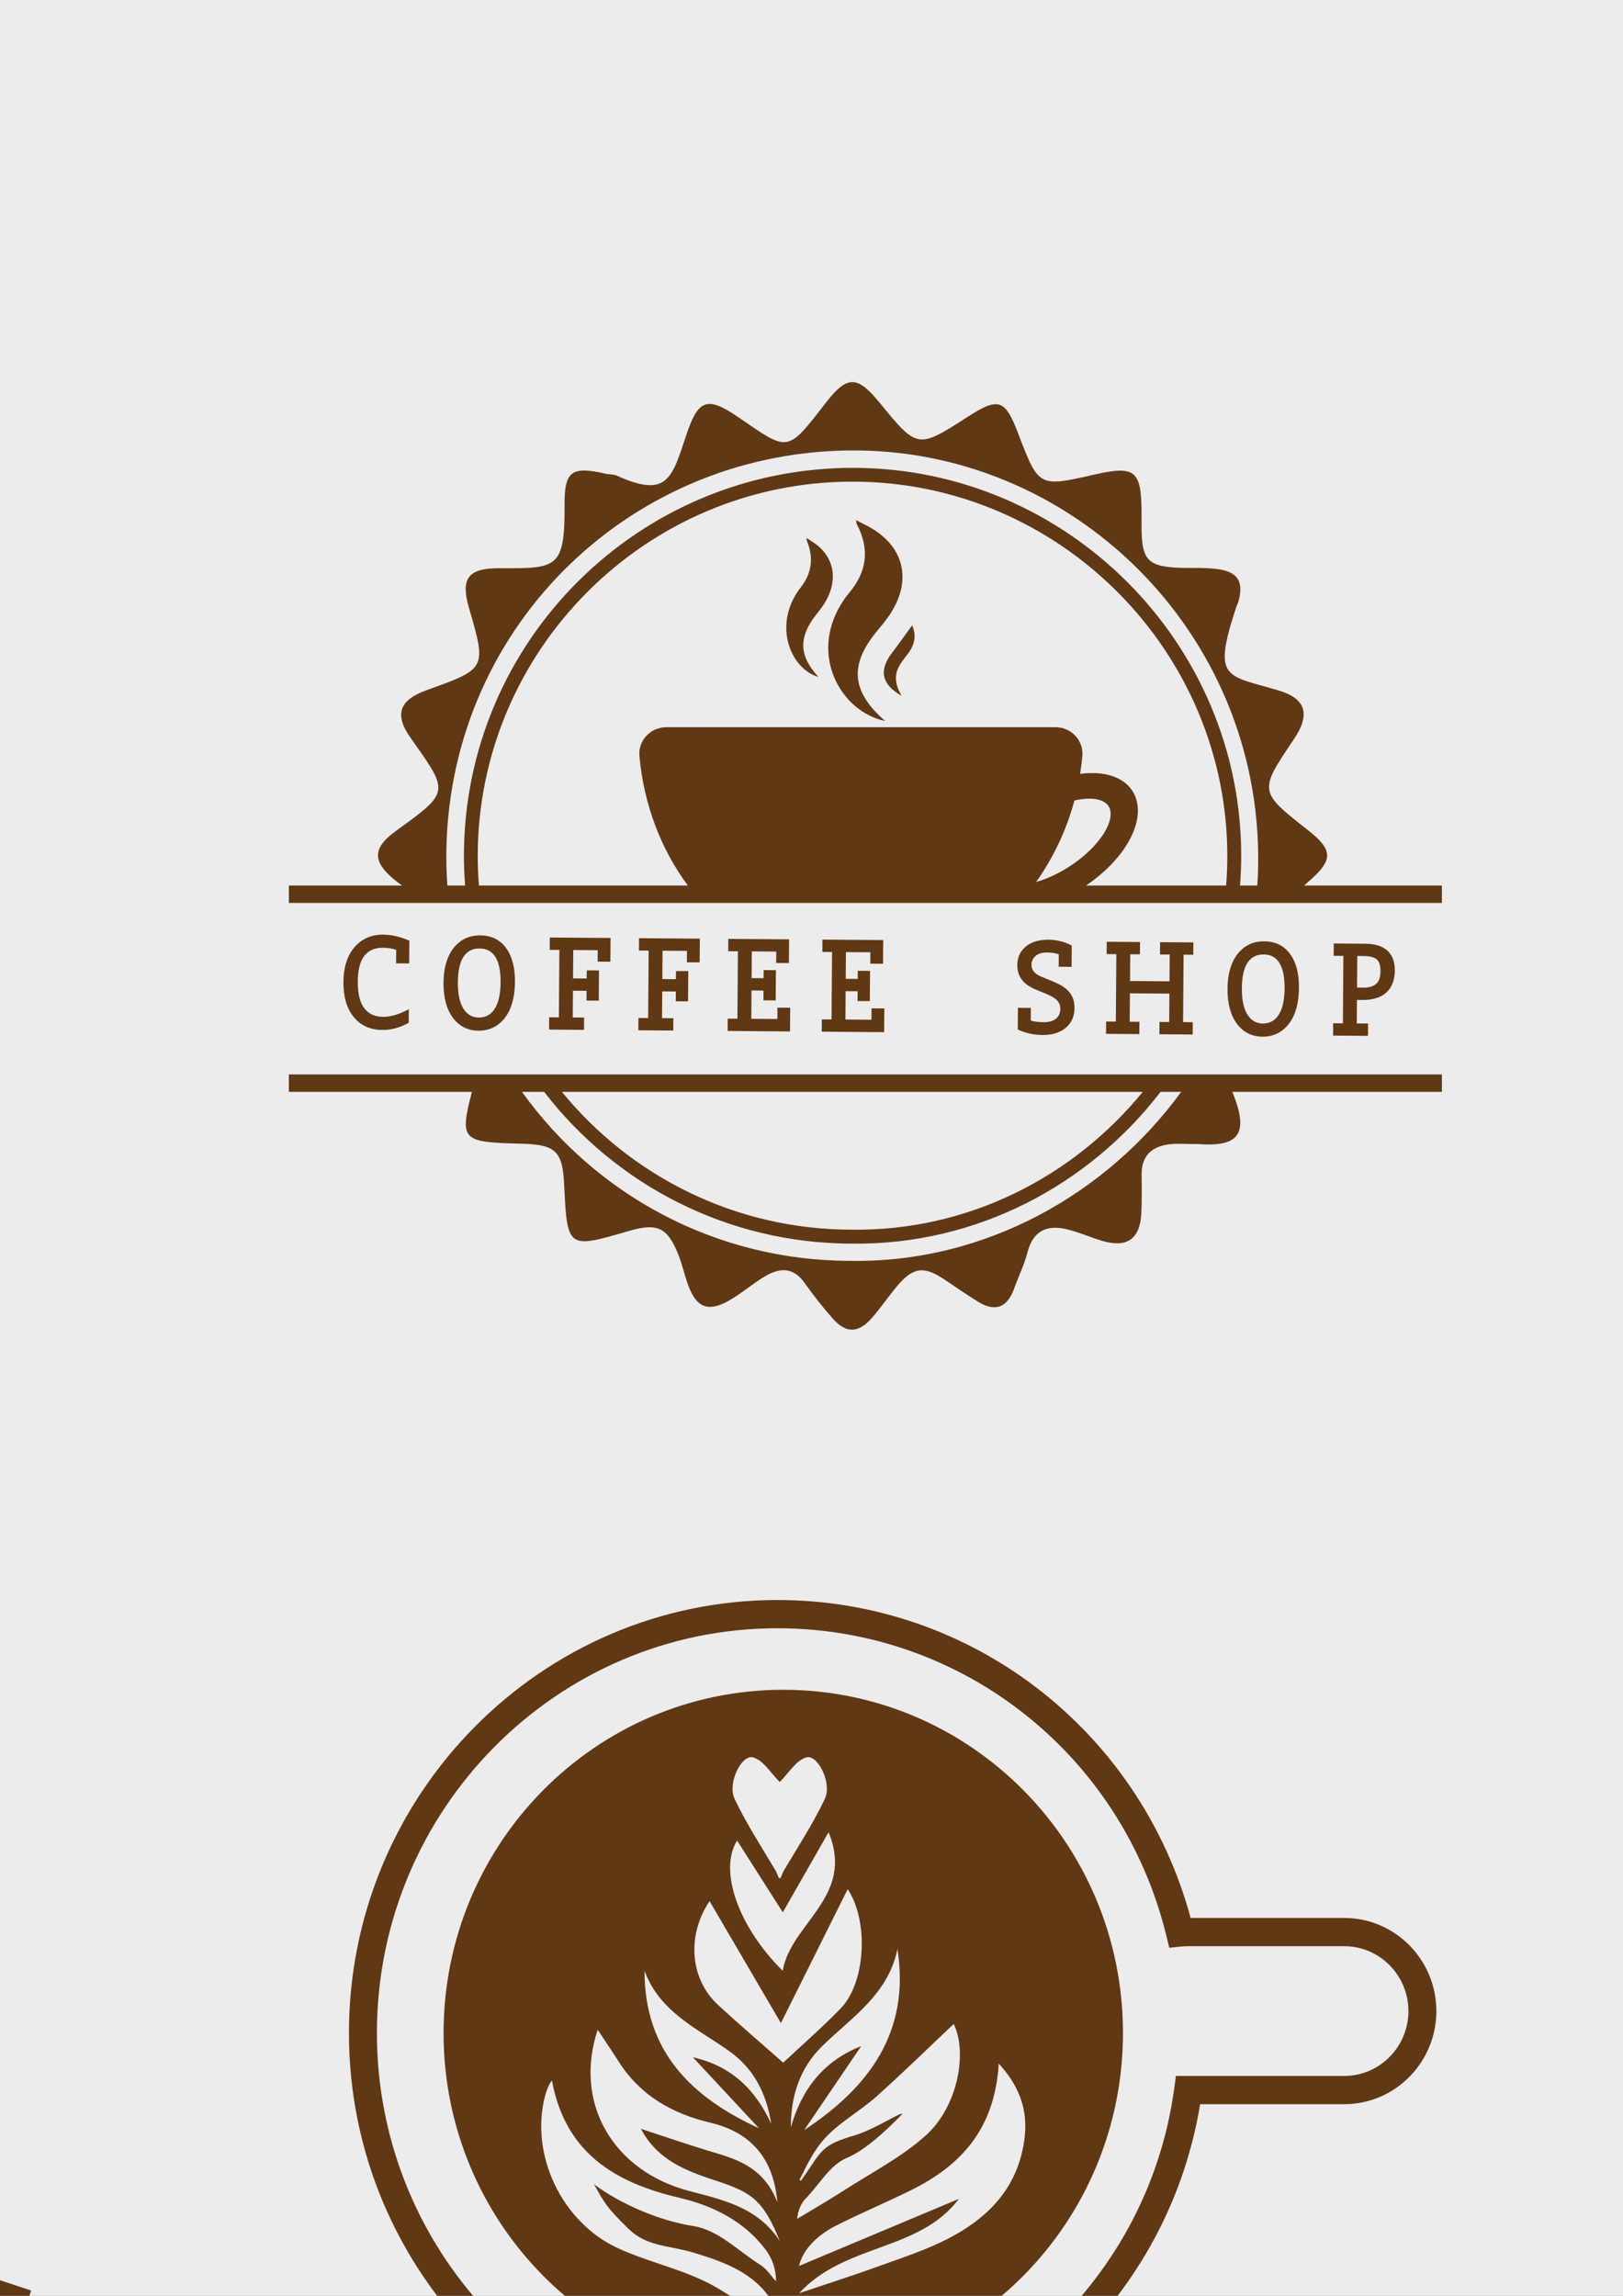 <?xml version="1.0" encoding="UTF-8" standalone="no"?>
<!-- Created with Inkscape (http://www.inkscape.org/) -->

<svg
   xmlns:dc="http://purl.org/dc/elements/1.1/"
   xmlns:cc="http://creativecommons.org/ns#"
   xmlns:rdf="http://www.w3.org/1999/02/22-rdf-syntax-ns#"
   xmlns:svg="http://www.w3.org/2000/svg"
   xmlns="http://www.w3.org/2000/svg"
   xmlns:sodipodi="http://sodipodi.sourceforge.net/DTD/sodipodi-0.dtd"
   xmlns:inkscape="http://www.inkscape.org/namespaces/inkscape"
   width="210mm"
   height="297mm"
   viewBox="0 0 210 297"
   version="1.1"
   id="svg8"
   inkscape:version="0.92.4 (5da689c313, 2019-01-14)"
   sodipodi:docname="imagenes.svg">
  <rect x="0" y="0" width="210" height="297" fill="#808080" stroke="none"/>
  <defs
     id="defs2" />
  <sodipodi:namedview
     id="base"
     pagecolor="#ffffff"
     bordercolor="#666666"
     borderopacity="1.0"
     inkscape:pageopacity="0.0"
     inkscape:pageshadow="2"
     inkscape:zoom="0.7"
     inkscape:cx="-1846.3549"
     inkscape:cy="918.58288"
     inkscape:document-units="mm"
     inkscape:current-layer="layer1"
     showgrid="false"
     inkscape:window-width="1920"
     inkscape:window-height="1018"
     inkscape:window-x="1358"
     inkscape:window-y="-8"
     inkscape:window-maximized="1" />
  <g
     inkscape:label="Capa 1"
     inkscape:groupmode="layer"
     id="layer1">
    <g
       transform="matrix(0.353,0,0,-0.353,-169.182,387.563)"
       inkscape:label="ink_ext_XXXXXX"
       id="g823">
      <g
         transform="scale(0.1)"
         id="g825">
        <path
           inkscape:connector-curvature="0"
           id="path827"
           style="fill:#ececed;fill-opacity:1;fill-rule:nonzero;stroke:none"
           d="M 11220,0 H -0.012 V 11220 H 11220 V 0" />
        <path
           inkscape:connector-curvature="0"
           id="path829"
           style="fill:#603813;fill-opacity:1;fill-rule:nonzero;stroke:none"
           d="m 3870.7,3869.47 c 47.96,13.14 86.13,7.45 96.08,-11.29 7.43,-13.99 7.21,-47.94 -17.86,-97.51 -27.24,-53.83 -73.72,-107.97 -130.88,-152.44 -20.19,-15.68 -39.2,-28.33 -56.74,-38.51 47.24,92.62 83.91,193.01 109.4,299.75 z m -259.7,-422.79 81.01,20.84 c 53.84,13.86 111.57,43.94 166.96,87 64.88,50.46 118.04,112.72 149.7,175.3 32.22,63.7 38.35,120.67 17.25,160.41 -28.32,53.32 -102.05,69.71 -194.3,38 l -17.75,-6.11 -4.15,-18.47 c -31.75,-141.22 -83.71,-270.86 -154.45,-385.34 L 3611,3446.68" />
        <path
           inkscape:connector-curvature="0"
           id="path831"
           style="fill:#603813;fill-opacity:1;fill-rule:nonzero;stroke:none"
           d="m 2185.63,4175.15 c 4.69,5.05 12.48,11.06 22.83,11.06 H 3804.6 c 10.4,0 18.19,-6.03 22.91,-11.11 9.99,-10.73 15.34,-27.07 14.32,-43.7 -2.04,-32.78 -5.22,-66.17 -9.49,-99.23 l -6.13,-47.44 46.34,9.89 c 89.18,19.03 158.19,-3.73 189.35,-62.46 v 0 c 57.76,-108.81 -27.29,-300.01 -189.58,-426.22 -78.02,-60.67 -161.76,-97.07 -235.8,-102.52 -14.74,-1.09 -28.43,-0.95 -42.97,0.68 l -17.68,2.02 -11.55,-13.68 c -153.82,-181.91 -351.9,-282.09 -557.78,-282.09 -434.08,0 -801.01,448.39 -835.36,1020.79 -1.01,16.77 4.39,33.23 14.45,44.01 z m 202.16,-814.91 c 168.12,-204.86 387.87,-317.67 618.75,-317.67 220.76,0 432.33,103.79 597.5,292.71 12.45,-0.63 24.63,-0.41 37.39,0.53 86.96,6.4 183.49,47.74 271.84,116.41 193.5,150.49 282.82,370.59 207.77,511.97 v -0.01 c -39.65,74.73 -118.99,111.83 -217.07,103.56 2,19.89 3.62,39.77 4.83,59.45 2.2,35.47 -9.61,69.85 -32.38,94.34 -19.49,20.94 -44.98,32.48 -71.82,32.48 H 2208.46 c -26.77,0 -52.24,-11.51 -71.7,-32.4 -22.82,-24.5 -34.7,-58.98 -32.57,-94.58 17.6,-293.07 118.31,-565.38 283.6,-766.79" />
        <path
           inkscape:connector-curvature="0"
           id="path833"
           style="fill:#603813;fill-opacity:1;fill-rule:nonzero;stroke:none"
           d="m 2336.05,1798.78 c 14.01,-0.11 27,-5.73 36.42,-14.9 l 25.57,25.68 c -16.01,15.69 -37.76,25.44 -61.71,25.63 -49.56,0.38 -90.19,-40.04 -90.56,-90.11 -0.38,-50.06 39.63,-91.1 89.2,-91.48 23.96,-0.18 45.84,9.23 62.08,24.68 l -25.18,25.83 c -9.56,-8.79 -22.63,-14.21 -36.63,-14.1 -29.88,0.24 -53.89,24.62 -53.66,54.79 0.23,29.95 24.59,54.2 54.47,53.98" />
        <path
           inkscape:connector-curvature="0"
           id="path835"
           style="fill:#603813;fill-opacity:1;fill-rule:nonzero;stroke:none"
           d="m 2491.8,1688.57 c -29.88,0.24 -53.88,24.85 -53.65,55.04 0.22,29.93 24.59,54.19 54.48,53.96 29.64,-0.23 53.64,-24.86 53.41,-54.8 -0.22,-30.18 -24.6,-54.43 -54.24,-54.2 z m 1.1,145.42 c -49.57,0.37 -90.19,-40.04 -90.57,-90.12 -0.37,-50.06 39.63,-91.1 89.19,-91.47 49.56,-0.39 90.2,40.02 90.57,90.09 0.38,50.08 -39.63,91.11 -89.19,91.5" />
        <path
           inkscape:connector-curvature="0"
           id="path837"
           style="fill:#603813;fill-opacity:1;fill-rule:nonzero;stroke:none"
           d="m 2598.06,1651.58 35.81,-0.28 0.55,72.58 72.56,-0.55 0.29,36.41 -72.57,0.56 0.26,36.17 72.57,-0.55 0.27,36.41 -108.37,0.84 -1.37,-181.59" />
        <path
           inkscape:connector-curvature="0"
           id="path839"
           style="fill:#603813;fill-opacity:1;fill-rule:nonzero;stroke:none"
           d="m 2723.08,1650.61 35.81,-0.27 0.53,72.59 72.57,-0.56 0.28,36.41 -72.56,0.56 0.27,36.17 72.57,-0.56 0.27,36.42 -108.38,0.83 -1.36,-181.59" />
        <path
           inkscape:connector-curvature="0"
           id="path841"
           style="fill:#603813;fill-opacity:1;fill-rule:nonzero;stroke:none"
           d="m 2848.09,1649.66 108.37,-0.84 0.28,36.41 -72.57,0.56 0.28,36.17 72.56,-0.56 0.28,36.42 -72.56,0.56 0.26,36.17 72.56,-0.55 0.28,36.41 -108.38,0.83 -1.36,-181.58" />
        <path
           inkscape:connector-curvature="0"
           id="path843"
           style="fill:#603813;fill-opacity:1;fill-rule:nonzero;stroke:none"
           d="m 2973.1,1648.69 108.37,-0.83 0.28,36.41 -72.57,0.56 0.27,36.17 72.57,-0.56 0.27,36.42 -72.55,0.56 0.27,36.17 72.56,-0.56 0.27,36.42 -108.38,0.83 -1.36,-181.59" />
        <path
           inkscape:connector-curvature="0"
           id="path845"
           style="fill:#603813;fill-opacity:1;fill-rule:nonzero;stroke:none"
           d="m 3241.52,1791.8 50.52,-0.38 -1.09,-145.18 36.04,-0.28 1.1,145.18 50.5,-0.39 0.28,36.42 -137.06,1.05 -0.29,-36.42" />
        <path
           inkscape:connector-curvature="0"
           id="path847"
           style="fill:#603813;fill-opacity:1;fill-rule:nonzero;stroke:none"
           d="m 3477.19,1680.99 c -29.89,0.23 -53.89,24.85 -53.65,55.03 0.21,29.95 24.59,54.2 54.47,53.97 29.64,-0.23 53.65,-24.85 53.43,-54.8 -0.24,-30.18 -24.61,-54.43 -54.25,-54.2 z m 1.09,145.42 c -49.56,0.37 -90.18,-40.04 -90.56,-90.11 -0.38,-50.06 39.62,-91.1 89.18,-91.48 49.57,-0.39 90.2,40.03 90.58,90.1 0.37,50.07 -39.63,91.1 -89.2,91.49" />
        <path
           inkscape:connector-curvature="0"
           id="path849"
           style="fill:#603813;fill-opacity:1;fill-rule:nonzero;stroke:none"
           d="m 3799.02,1736.73 -36.03,0.27 -17.79,0.14 -0.29,-36.41 43.18,-0.33 c -10.06,-13.1 -25.79,-21.6 -43.33,-21.47 -29.89,0.24 -53.89,24.85 -53.67,55.04 0.24,29.94 24.6,54.19 54.49,53.96 13.99,-0.11 27,-5.72 36.41,-14.89 l 25.57,25.67 c -16.01,15.7 -37.76,25.45 -61.71,25.64 -49.56,0.38 -90.18,-40.04 -90.56,-90.1 -0.38,-50.07 39.63,-91.11 89.2,-91.49 49.56,-0.38 90.18,40.04 90.56,90.1 0.01,1.2 -0.22,2.4 -0.22,3.6 l -35.81,0.27" />
        <path
           inkscape:connector-curvature="0"
           id="path851"
           style="fill:#603813;fill-opacity:1;fill-rule:nonzero;stroke:none"
           d="m 3941.17,1677.42 c -29.88,0.23 -53.88,24.85 -53.66,55.03 0.22,29.95 24.6,54.2 54.48,53.97 29.64,-0.22 53.64,-24.86 53.42,-54.79 -0.22,-30.18 -24.6,-54.43 -54.24,-54.21 z m 1.1,145.41 c -49.57,0.39 -90.19,-40.03 -90.57,-90.1 -0.38,-50.07 39.64,-91.1 89.2,-91.48 49.56,-0.38 90.18,40.04 90.56,90.1 0.39,50.07 -39.63,91.1 -89.19,91.48" />
        <path
           inkscape:connector-curvature="0"
           id="path853"
           style="fill:#603813;fill-opacity:1;fill-rule:nonzero;stroke:none"
           d="m 2750.18,3247.16 c 4.62,0 8.78,1.73 12.02,5 3.18,3.17 4.95,7.37 4.95,11.82 0,4.55 -1.8,8.97 -4.92,12.12 -6.31,6.41 -16.91,6.46 -23.74,0.01 -3.11,-3.14 -4.9,-7.57 -4.9,-12.13 0,-4.47 1.75,-8.67 4.9,-11.8 3.11,-3.14 7.49,-5.02 11.69,-5.02" />
        <path
           inkscape:connector-curvature="0"
           id="path855"
           style="fill:#603813;fill-opacity:1;fill-rule:nonzero;stroke:none"
           d="m 2879.15,3311.8 c 4.63,0 8.79,1.73 12.01,4.98 3.2,3.18 4.95,7.38 4.95,11.82 0,4.55 -1.79,8.98 -4.92,12.13 -6.3,6.41 -16.89,6.46 -23.73,0.01 -3.11,-3.15 -4.9,-7.57 -4.9,-12.14 0,-4.45 1.75,-8.65 4.9,-11.8 3.12,-3.13 7.48,-5 11.69,-5" />
        <path
           inkscape:connector-curvature="0"
           id="path857"
           style="fill:#603813;fill-opacity:1;fill-rule:nonzero;stroke:none"
           d="m 3332.62,3460.6 c 4.33,0 8.48,1.79 11.44,4.8 3.4,2.94 5.5,7.54 5.5,12.02 0,4.16 -1.58,8.15 -5.04,12.23 -3.26,3.07 -7.84,4.7 -12.62,4.57 -4.42,-0.16 -8.47,-1.91 -11.01,-4.69 -3.44,-3.51 -5.25,-7.7 -5.25,-12.11 0,-5.02 2.55,-9.39 4.94,-11.8 3.15,-3.19 7.54,-5.02 12.04,-5.02" />
        <path
           inkscape:connector-curvature="0"
           id="path859"
           style="fill:#603813;fill-opacity:1;fill-rule:nonzero;stroke:none"
           d="m 3167.12,3383.71 c 4.41,0 8.57,1.77 11.68,4.95 3.3,3.33 5.25,7.86 5.25,12.13 0,4.68 -1.94,8.95 -5.25,11.84 -6.53,6.59 -17.17,6.59 -23.66,0.02 -3.2,-3.18 -4.96,-7.38 -4.96,-11.86 0,-4.21 1.89,-8.73 4.73,-11.57 2.99,-3.49 7.44,-5.51 12.21,-5.51" />
        <path
           inkscape:connector-curvature="0"
           id="path861"
           style="fill:#603813;fill-opacity:1;fill-rule:nonzero;stroke:none"
           d="m 3278.61,3278.71 c 4.04,0 8.33,1.73 12.05,4.98 3.13,3.16 4.93,7.58 4.93,12.13 0,4.76 -1.94,9.25 -4.82,11.68 -2.94,3.2 -7.06,5.01 -11.6,5.09 -4.5,0.22 -8.91,-1.6 -11.68,-4.43 -3.47,-3.03 -5.45,-7.53 -5.45,-12.34 0,-4.73 1.92,-9.22 4.89,-11.8 3.29,-3.33 7.66,-5.31 11.68,-5.31" />
        <path
           inkscape:connector-curvature="0"
           id="path863"
           style="fill:#603813;fill-opacity:1;fill-rule:nonzero;stroke:none"
           d="m 3332.96,3417.57 c -4.59,0.25 -8.91,-1.6 -11.69,-4.44 -3.46,-3.03 -5.44,-7.53 -5.44,-12.34 0,-4.72 1.91,-9.22 4.88,-11.8 3.3,-3.33 7.67,-5.31 11.69,-5.31 4.04,0 8.33,1.73 12.05,4.98 3.13,3.17 4.93,7.59 4.93,12.13 0,4.75 -1.94,9.26 -4.82,11.69 -2.95,3.2 -7.06,5.01 -11.6,5.09" />
        <path
           inkscape:connector-curvature="0"
           id="path865"
           style="fill:#603813;fill-opacity:1;fill-rule:nonzero;stroke:none"
           d="m 3020.79,3234.54 c 4.55,0 8.93,1.82 11.97,4.95 3.16,3.14 4.96,7.58 4.96,12.19 0,4.27 -1.84,8.68 -4.93,11.79 -6.02,6.1 -17.65,6.09 -23.69,0.01 -3.17,-3.21 -4.93,-7.41 -4.93,-11.8 0,-4.75 1.72,-8.96 4.91,-12.15 3.06,-3.12 7.43,-4.99 11.71,-4.99" />
        <path
           inkscape:connector-curvature="0"
           id="path867"
           style="fill:#603813;fill-opacity:1;fill-rule:nonzero;stroke:none"
           d="m 2921,3163.66 c 4.33,0 8.48,1.77 11.7,5 3.09,3.18 4.87,7.6 4.87,12.11 0,4.24 -1.63,8.7 -4.68,12.23 -6.69,6.34 -17.68,6.29 -23.92,-0.08 -2.95,-2.94 -4.59,-7.26 -4.59,-12.15 0,-4.57 1.47,-8.58 4.77,-12.31 3.58,-3.19 7.57,-4.8 11.85,-4.8" />
        <path
           inkscape:connector-curvature="0"
           id="path869"
           style="fill:#603813;fill-opacity:1;fill-rule:nonzero;stroke:none"
           d="m 3023.88,3180.12 c -2.97,-2.93 -4.59,-7.25 -4.59,-12.14 0,-4.57 1.47,-8.59 4.76,-12.32 3.6,-3.18 7.57,-4.79 11.84,-4.79 4.35,0 8.5,1.76 11.71,5 3.1,3.18 4.88,7.59 4.88,12.11 0,4.24 -1.62,8.68 -4.68,12.22 -6.7,6.35 -17.66,6.3 -23.92,-0.08" />
        <path
           inkscape:connector-curvature="0"
           id="path871"
           style="fill:#603813;fill-opacity:1;fill-rule:nonzero;stroke:none"
           d="m 3154.74,3176.46 c 4.35,0 8.49,1.76 11.7,4.99 3.1,3.19 4.87,7.6 4.87,12.12 0,4.23 -1.62,8.68 -4.67,12.22 -6.7,6.34 -17.68,6.28 -23.93,-0.07 -2.96,-2.94 -4.58,-7.26 -4.58,-12.15 0,-4.58 1.46,-8.6 4.76,-12.32 3.58,-3.19 7.57,-4.79 11.85,-4.79" />
        <path
           inkscape:connector-curvature="0"
           id="path873"
           style="fill:#603813;fill-opacity:1;fill-rule:nonzero;stroke:none"
           d="m 3175.67,3308.44 c 0,-4.56 1.48,-8.58 4.77,-12.31 3.58,-3.18 7.57,-4.8 11.84,-4.8 4.36,0 8.5,1.77 11.7,5.01 3.11,3.17 4.89,7.59 4.89,12.1 0,4.25 -1.63,8.7 -4.67,12.24 -6.71,6.33 -17.68,6.29 -23.94,-0.08 -2.96,-2.95 -4.59,-7.27 -4.59,-12.16" />
        <path
           inkscape:connector-curvature="0"
           id="path875"
           style="fill:#603813;fill-opacity:1;fill-rule:nonzero;stroke:none"
           d="m 3506.5,3631.42 c 4.41,0 8.56,1.78 11.47,4.77 3.27,2.86 5.15,7.24 5.15,12.01 0,4.57 -1.8,9 -4.94,12.15 -3.09,3.15 -7.62,4.93 -12.29,4.8 -4.52,-0.07 -8.71,-1.87 -11.39,-4.79 -3.13,-3.16 -4.93,-7.59 -4.93,-12.16 0,-4.31 1.85,-8.73 4.9,-11.78 3.12,-3.18 7.49,-5 12.03,-5" />
        <path
           inkscape:connector-curvature="0"
           id="path877"
           style="fill:#603813;fill-opacity:1;fill-rule:nonzero;stroke:none"
           d="m 3493.93,3485.76 c 4.41,0 8.57,1.77 11.86,5.15 3.15,3.61 4.75,7.63 4.75,11.93 0,4.77 -1.95,9.29 -4.84,11.73 -2.94,3.18 -7.06,4.98 -11.59,5.06 -4.73,0.02 -8.89,-1.61 -11.85,-4.61 -3.3,-3.3 -5.28,-7.85 -5.28,-12.18 0,-4.4 1.76,-8.59 4.73,-11.57 3,-3.5 7.45,-5.51 12.22,-5.51" />
        <path
           inkscape:connector-curvature="0"
           id="path879"
           style="fill:#603813;fill-opacity:1;fill-rule:nonzero;stroke:none"
           d="m 3435.99,3337.08 c 4.37,0 8.53,1.79 11.22,4.61 3.58,2.69 5.71,7.26 5.71,12.2 0,4.54 -1.79,8.97 -5.01,12.23 -3.24,3.06 -7.95,4.73 -12.58,4.57 -4.43,-0.15 -8.49,-1.9 -11.02,-4.66 -3.14,-3.17 -4.93,-7.6 -4.93,-12.14 0,-4.42 1.74,-8.94 4.57,-11.8 3.15,-3.18 7.53,-5.01 12.04,-5.01" />
        <path
           inkscape:connector-curvature="0"
           id="path881"
           style="fill:#603813;fill-opacity:1;fill-rule:nonzero;stroke:none"
           d="m 3602.64,3894.19 c 4.37,0 8.53,1.79 11.22,4.61 3.58,2.7 5.71,7.26 5.71,12.21 0,4.54 -1.79,8.96 -5.01,12.22 -3.24,3.08 -7.9,4.74 -12.58,4.58 -4.43,-0.16 -8.49,-1.9 -11.02,-4.67 -3.14,-3.17 -4.92,-7.59 -4.92,-12.13 0,-4.43 1.73,-8.94 4.56,-11.81 3.15,-3.18 7.53,-5.01 12.04,-5.01" />
        <path
           inkscape:connector-curvature="0"
           id="path883"
           style="fill:#603813;fill-opacity:1;fill-rule:nonzero;stroke:none"
           d="m 3697.82,3809.86 c 4.38,0 8.53,1.75 11.69,4.95 3.13,3.16 4.92,7.58 4.92,12.13 0,4.47 -1.75,8.68 -4.83,11.72 -2.95,3.19 -7.3,5.02 -11.91,5.02 0,0 -0.02,0 -0.03,0 -4.68,0 -9.05,-1.84 -11.86,-4.89 -3.17,-3.16 -4.92,-7.37 -4.92,-11.85 0,-4.73 1.91,-9.22 4.52,-11.37 2.73,-3.62 7.25,-5.71 12.42,-5.71" />
        <path
           inkscape:connector-curvature="0"
           id="path885"
           style="fill:#603813;fill-opacity:1;fill-rule:nonzero;stroke:none"
           d="m 3662.63,3671.2 c 4.2,0 8.35,1.89 11.68,5.31 3.17,3.2 4.93,7.39 4.93,11.8 0,4.75 -1.95,9.26 -4.83,11.68 -2.87,3.14 -6.98,4.9 -11.56,4.97 -4.61,0.3 -9.06,-1.61 -11.88,-4.5 -3.3,-3.3 -5.29,-7.83 -5.29,-12.15 0,-4.71 1.94,-9.21 4.93,-11.78 3.24,-3.34 7.74,-5.33 12.02,-5.33" />
        <path
           inkscape:connector-curvature="0"
           id="path887"
           style="fill:#603813;fill-opacity:1;fill-rule:nonzero;stroke:none"
           d="m 3106.36,5076.18 c -14.16,-17.76 -28.68,-33.79 -46.63,-49.76 -18.08,-16.76 -37.7,-33.82 -58.29,-51.62 -40.32,-36.13 -85.27,-77.22 -119.01,-134 -34.23,-56.3 -49.18,-128.43 -39.8,-191.65 8.15,-64.05 34.85,-120.65 69.58,-167.48 35.51,-46.48 78.39,-85.33 127.93,-111.05 -59,93.01 -97.44,193.89 -92.1,283.79 2.87,44.73 16.54,82.69 41.38,116.74 24.72,34.47 60.46,66.77 100.47,101.75 77.15,65.89 185.74,171.85 172,319.97 -4.29,35.92 -19.2,71.65 -41.83,98.02 -22.43,26.65 -49.36,44.63 -75.15,57.63 -52.45,25.76 -101.44,38.37 -148.87,67.64 26.16,-50.76 76.18,-85.62 111.14,-121.79 37.22,-35.96 53.92,-71.59 49.72,-107.47 -2.83,-36 -22.83,-75.6 -50.54,-110.72" />
        <path
           inkscape:connector-curvature="0"
           id="path889"
           style="fill:#603813;fill-opacity:1;fill-rule:nonzero;stroke:none"
           d="m 2746.67,4445.62 c -44.18,60.02 -76.3,125.69 -84.38,192.39 -8.06,66.59 12.41,130.16 55.5,178.76 44.57,50.32 105.34,99.28 148.18,165.08 21.32,32.56 40.16,71.59 39.23,114.87 -1.92,43.96 -29.38,79.02 -60.41,98.5 21.5,-30.93 34.41,-65.25 27.69,-96.57 -5.98,-31.32 -26.07,-58.99 -48.07,-84.96 -45.89,-52.36 -102.88,-94.05 -157.16,-152.4 -26.28,-31.46 -47.43,-69.06 -57.58,-110.05 -9.41,-40.98 -9.73,-84.06 1.21,-123.26 20.51,-78.95 72.67,-143.01 135.79,-182.36" />
        <path
           inkscape:connector-curvature="0"
           id="path891"
           style="fill:#603813;fill-opacity:1;fill-rule:nonzero;stroke:none"
           d="m 3171.32,4768.32 c -20,-30.66 -33.32,-66.74 -36.56,-103.56 -2.85,-36.74 1.75,-73.41 14.34,-106.24 24.09,-65.91 70.53,-119.15 126.49,-152.15 -36.8,53.5 -64.79,109.58 -76.17,166.77 -11.54,57.24 -2.01,112.71 27.85,157.8 29.98,45.21 80.72,85.03 124.34,135.07 21.93,24.93 42.27,53.95 53.95,87.27 11.38,33.39 11.52,70.07 -0.4,100.6 -4.09,-67.37 -43.55,-111.83 -90.13,-150.3 -46.04,-39.62 -101.86,-74.01 -143.71,-135.26" />
        <path
           inkscape:connector-curvature="0"
           id="path893"
           style="fill:#603813;fill-opacity:1;fill-rule:nonzero;stroke:none"
           d="m 1411.53,2475.18 139.93,42.02 -29.69,100.86 -379.68,-114 29.68,-100.87 139.92,42.01 118.33,-402.12 99.84,29.98 -118.33,402.12" />
        <path
           inkscape:connector-curvature="0"
           id="path895"
           style="fill:#603813;fill-opacity:1;fill-rule:nonzero;stroke:none"
           d="m 1873.88,2164.55 -43.15,205.17 185.01,39.7 43.15,-205.17 101.21,21.72 -107.93,513.25 -101.21,-21.72 43.13,-205.17 -185,-39.69 -43.14,205.17 -101.21,-21.72 107.93,-513.26 101.21,21.72" />
        <path
           inkscape:connector-curvature="0"
           id="path897"
           style="fill:#603813;fill-opacity:1;fill-rule:nonzero;stroke:none"
           d="m 2503.46,2808.8 -310.16,-44.08 72.38,-519.67 310.16,44.08 -14.52,104.2 -207.68,-29.51 -14.41,103.52 207.67,29.52 -14.52,104.2 -207.66,-29.51 -14.43,103.53 207.69,29.51 -14.52,104.21" />
        <path
           inkscape:connector-curvature="0"
           id="path899"
           style="fill:#603813;fill-opacity:1;fill-rule:nonzero;stroke:none"
           d="m 3202.67,2749.76 c 40.43,0.58 78.34,-14.78 106.11,-40.69 l 72.26,75.81 c -47.24,44.31 -110.67,71.09 -179.86,70.08 -143.19,-2.07 -258.01,-121.41 -255.95,-266.06 2.05,-144.65 120.19,-260.62 263.38,-258.55 69.21,1 131.85,29.6 177.8,75.26 l -74.36,73 c -27.05,-26.01 -64.5,-42.47 -104.93,-43.06 -86.32,-1.25 -157.2,67.64 -158.44,154.85 -1.23,86.51 67.67,158.12 153.99,159.36" />
        <path
           inkscape:connector-curvature="0"
           id="path901"
           style="fill:#603813;fill-opacity:1;fill-rule:nonzero;stroke:none"
           d="m 3693.14,2566.2 52.59,113.91 31.33,-121.88 z m 12.31,272.79 -235.56,-504.67 109.85,-10.43 66.13,141.12 158.96,-15.09 38.95,-151.1 109.84,-10.44 -138.33,540.17 -109.84,10.44" />
        <path
           inkscape:connector-curvature="0"
           id="path903"
           style="fill:#603813;fill-opacity:1;fill-rule:nonzero;stroke:none"
           d="m 4142.54,2252.02 42.65,205.31 205.25,-43.49 21.39,102.99 -205.26,43.49 21.25,102.32 205.26,-43.49 21.38,102.99 -306.54,64.96 -106.66,-513.62 101.28,-21.46" />
        <path
           inkscape:connector-curvature="0"
           id="path905"
           style="fill:#603813;fill-opacity:1;fill-rule:nonzero;stroke:none"
           d="m 4874.37,2484.93 32.41,99.98 -297.58,98.43 -161.63,-498.59 297.59,-98.44 32.4,99.99 -199.25,65.91 32.2,99.32 199.25,-65.91 32.41,99.99 -199.25,65.91 32.2,99.32 199.25,-65.91" />
        <path
           inkscape:connector-curvature="0"
           id="path907"
           style="fill:#603813;fill-opacity:1;fill-rule:nonzero;stroke:none"
           d="M 2474.98,2121.37 C 1852.88,2031.43 1447.99,1855.25 1431.05,1847.8 l 34.22,-79.33 c 4.07,1.79 413.29,179.62 1024.63,267.65 562.87,81.04 1417.49,100.35 2292.42,-267.91 l 32.95,79.86 c -893.96,376.28 -1766.1,356.3 -2340.29,273.3" />
        <path
           inkscape:connector-curvature="0"
           id="path909"
           style="fill:#603813;fill-opacity:1;fill-rule:nonzero;stroke:none"
           d="m 2830.73,7439.55 c -66.14,-23.01 -119.8,-44.44 -175.05,-60.38 -158.4,-45.71 -269.99,-144.72 -341.83,-291.5 -27.84,-56.88 -54.41,-114.71 -86.89,-168.91 -80.45,-134.24 -205.97,-198.53 -357.24,-214.45 -21.32,-2.24 -52.96,16.21 -66.98,34.77 -73.57,97.43 -78.32,205.54 -36.46,317.08 103.55,275.93 462.6,528.61 757.67,532.71 119.9,1.66 223.76,-33.72 306.78,-149.32" />
        <path
           inkscape:connector-curvature="0"
           id="path911"
           style="fill:#603813;fill-opacity:1;fill-rule:nonzero;stroke:none"
           d="m 2524.82,9137.16 c -10.52,-65.87 -16.03,-120.92 -28.45,-174.36 -43.59,-187.49 4.54,-351.53 124.31,-497.09 123.8,-150.46 166.05,-315.19 100.7,-503.83 -15.71,-45.32 -40.18,-63.76 -87.02,-67.29 -150.38,-11.33 -255.97,64.26 -327.19,182.75 -152.04,252.94 -181.64,524.78 -84.81,804.23 46.27,133.53 135.71,230.35 302.46,255.59" />
        <path
           inkscape:connector-curvature="0"
           id="path913"
           style="fill:#603813;fill-opacity:1;fill-rule:nonzero;stroke:none"
           d="m 4012.86,8220.12 c -30.23,-35.19 -56,-72.27 -88.56,-101.88 -148.03,-134.6 -205.86,-301.21 -190.36,-498.73 5.5,-70.18 5.49,-142.56 -5.36,-211.85 -19.49,-124.51 -95.94,-216.44 -196.58,-286.57 -19.32,-13.46 -58.64,-13.72 -81.68,-3.76 -116.08,50.26 -176.2,148.29 -182.33,268.61 -17.68,346.17 121.87,620.62 405.08,818.1 106.12,74 230.5,74.77 339.79,16.08" />
        <path
           inkscape:connector-curvature="0"
           id="path915"
           style="fill:#603813;fill-opacity:1;fill-rule:nonzero;stroke:none"
           d="m 2808.08,7935.79 c 11.89,59.52 19.79,104.1 29.8,148.2 31.28,137.76 10.48,267.77 -88.55,368.75 -185.33,188.99 -199.64,408.89 -145.69,649.73 12.88,57.52 38.51,68.17 88.58,61.21 109.77,-15.25 196.04,-72.1 258.22,-159.03 189.7,-265.19 216.95,-550.93 87.63,-848.87 -43.06,-99.18 -115.38,-176.03 -229.99,-219.99" />
        <path
           inkscape:connector-curvature="0"
           id="path917"
           style="fill:#603813;fill-opacity:1;fill-rule:nonzero;stroke:none"
           d="m 3592.73,7065.64 c 46.77,40.46 79.65,67.27 110.71,96.06 117.19,108.59 163.54,242.61 131.96,398.99 -52.47,259.84 76.8,443.34 251.71,606.88 13.02,12.16 58.22,7.31 76.21,-6.09 111.37,-82.96 148.56,-205.06 145.56,-335.2 -6.91,-298.48 -134.6,-536.18 -384.81,-702.59 -91.29,-60.71 -193.43,-86.35 -331.34,-58.05" />
        <path
           inkscape:connector-curvature="0"
           id="path919"
           style="fill:#603813;fill-opacity:1;fill-rule:nonzero;stroke:none"
           d="m 1913.24,6620.64 c 63.09,18.31 114.06,32.17 164.46,47.93 132.51,41.45 227.02,127.03 266.63,259.54 77.54,259.43 277.19,367.85 515.91,429.2 18.57,4.77 57.07,-17.61 66.69,-37.06 47.83,-96.74 37.92,-197.26 1.26,-295.29 -105.56,-282.35 -433.02,-507.88 -734.24,-505.59 -100.48,0.76 -195.79,20.19 -280.71,101.27" />
        <path
           inkscape:connector-curvature="0"
           id="path921"
           style="fill:#603813;fill-opacity:1;fill-rule:nonzero;stroke:none"
           d="m 9719.76,3371.26 h -616.83 l -6.04,-44.76 c -98.57,-730.31 -723.81,-1281.04 -1454.37,-1281.04 -809.63,0 -1468.31,665.37 -1468.31,1483.24 0,817.87 658.68,1483.26 1468.31,1483.26 677.38,0 1263.55,-463.54 1425.45,-1127.26 l 10.65,-43.68 44.31,4.59 c 7.89,0.81 15.95,1.22 23.96,1.22 h 572.87 c 129.8,0 235.41,-106.66 235.41,-237.78 0,-131.11 -105.61,-237.79 -235.41,-237.79 z m 0,579.06 h -562.85 c -186.9,688.17 -803.72,1165.12 -1514.39,1165.12 -866.12,0 -1570.76,-711.8 -1570.76,-1586.74 0,-874.93 704.64,-1586.73 1570.76,-1586.73 766.55,0 1424.73,566.8 1549.19,1325.8 h 528.05 c 186.28,0 337.84,153.1 337.84,341.28 0,188.18 -151.56,341.27 -337.84,341.27" />
        <path
           inkscape:connector-curvature="0"
           id="path923"
           style="fill:#603813;fill-opacity:1;fill-rule:nonzero;stroke:none"
           d="m 8539.04,3092.06 c -35.65,-152.96 -140.99,-250.2 -272.75,-317.89 -79.9,-41.02 -166.62,-69.01 -251.37,-99.81 -89.18,-32.39 -179.67,-61.15 -293.06,-99.41 168.63,183.84 439.67,151.99 585.67,345.95 -201.57,-84.62 -394.99,-165.81 -586.2,-246.08 14.87,61.97 68.05,113.84 138.12,149.11 89.12,44.89 181.28,83.62 270.79,127.75 181.71,89.6 308.61,222.01 323.34,464.84 99.75,-108.82 111.38,-213.28 85.46,-324.46 z m -605.7,63.84 c -136.24,-39.24 -125.63,-56.77 -204.36,-168.43 -1.94,1.04 -3.94,1.88 -5.99,2.59 25.67,51.89 50.8,104.25 87.48,146.36 54.47,62.51 132.16,103.69 194.87,159.7 97.98,87.47 191.88,179.61 283.11,265.61 50.28,-101.4 17.42,-301.17 -102.66,-408.8 -89.1,-79.85 -198.85,-136.45 -300.51,-201.65 -56.74,-36.38 -114.66,-70.24 -170.78,-103.77 2.93,24.36 9.32,47.63 25.7,68.26 59.18,60.63 93.16,128.46 156.76,155.16 70.02,29.39 151.03,107.02 203.7,161.67 -6.88,6.35 -90.93,-50.52 -167.32,-76.7 z m -127.43,324.2 c 107.49,105.65 242.19,188.9 276.38,356.48 47.39,-305.43 -104.87,-507.31 -342.08,-663.99 69.69,102.63 139.39,205.26 209.1,307.9 -140.87,-55.58 -218.66,-160.12 -257.92,-298.1 -0.06,114.54 32.24,216.85 114.52,297.71 z M 7622.69,2460.52 c -82.23,52.82 -159.39,115.95 -246.56,158.07 -103.1,49.81 -218.01,74.45 -321.79,123.1 -201.96,94.63 -320.55,340.61 -263.5,557.51 2.06,7.81 10.75,38.86 24.94,55.48 49.51,-268.2 234.06,-375.03 467.08,-429.91 123.42,-29.07 235.57,-84.37 315.42,-189.08 23.53,-30.84 38.24,-68.53 39.16,-117.22 -18.91,20.34 -34.63,45.92 -57.31,60.07 -80.69,50.34 -153.61,128.34 -246.71,142.74 -116.24,17.98 -261.17,76.56 -363.83,153.4 39.85,-68.9 42.52,-81.48 126.82,-163.49 68.55,-66.7 146.78,-59.8 238.86,-87.57 134.86,-40.68 260.85,-89.29 315.75,-237.48 3.94,-10.68 18.2,-17.47 19.08,-45.13 -15.89,6.37 -33.25,10.39 -47.41,19.51 z m -639.26,1080.09 c 30.27,-45.81 53.1,-78.9 74.47,-112.93 79.77,-127.05 196.45,-193.96 339.57,-227.99 149.32,-35.51 230.89,-132.29 244.68,-291.4 -47.56,121.56 -136.7,154.34 -230.81,182.12 -88.42,26.09 -175.58,56.52 -269.35,87.02 52.71,-100.77 141.47,-144.08 239,-177.97 58.33,-20.27 122.34,-36.79 169.32,-73.77 46.96,-36.95 75.87,-97.28 100.34,-159.07 -80.37,123.13 -206.56,150.18 -332.05,183.12 -279.35,73.34 -424.35,322.58 -335.17,590.87 z m 484.58,-80.05 c 89.47,-64.27 134.83,-156.2 151.37,-264.47 -57.11,124.63 -145.78,211.94 -286.96,243.64 80.74,-86.71 161.49,-173.41 242.23,-260.12 -246.91,113.02 -420.05,281.35 -419.5,577.04 56.59,-153.34 195.96,-212.12 312.86,-296.09 z m -74.45,551.47 c 92.46,-158.06 183.35,-313.46 261.49,-447.06 74.15,148.67 159.23,319.27 244.84,490.91 77.84,-117.35 66.17,-342.77 -25.93,-437.4 -68.62,-70.51 -142.98,-135.31 -210.41,-198.56 -78.5,69.33 -160.78,139.28 -239.95,212.65 -101.48,94.04 -114.62,253.67 -30.04,379.46 z m 100.94,221.91 c 58.63,-92.09 114.95,-180.56 167.47,-263.05 49.93,87.39 104.58,183 167.69,293.44 98.3,-236.22 -139.51,-334.11 -167.88,-507.68 -160.32,157.56 -236.71,366.73 -167.28,477.29 z m 58.61,304.78 c 37.86,-10.7 65.41,-58.6 97.2,-89.88 0.1,0 0.27,-0.04 0.35,-0.04 0.09,0 0.25,0.04 0.35,0.04 31.79,31.28 59.34,79.18 97.19,89.88 41.89,11.84 95.1,-94 67.84,-151.95 -40.97,-87.08 -94.38,-169.05 -152,-265.94 -3.68,-8.61 -7.36,-17.2 -11.1,-26.22 -0.78,1.34 -1.5,2.5 -2.28,3.82 -0.78,-1.32 -1.51,-2.48 -2.28,-3.82 -3.74,9.02 -7.42,17.61 -11.1,26.22 -57.62,96.89 -111.04,178.86 -152.01,265.94 -27.26,57.95 25.96,163.79 67.84,151.95 z m 110.59,247.77 c -687.66,0 -1245.14,-563.13 -1245.14,-1257.79 0,-694.65 557.48,-1257.79 1245.14,-1257.79 687.67,0 1245.14,563.14 1245.14,1257.79 0,694.66 -557.47,1257.79 -1245.14,1257.79" />
        <path
           inkscape:connector-curvature="0"
           id="path925"
           style="fill:#603813;fill-opacity:1;fill-rule:nonzero;stroke:none"
           d="m 8037.34,8336.75 c -124.01,107.24 -131.94,205.67 -31.31,328.14 14.33,17.46 29.07,34.67 42.1,53.07 92.67,130.98 61.02,263.46 -79.8,335.65 -11.63,5.96 -23.29,11.9 -37.85,19.35 1.37,-7.43 1.17,-11.9 2.97,-15.31 47.8,-90.27 37.02,-173.71 -28.34,-251.32 -10.63,-12.62 -20.19,-26.32 -28.84,-40.39 -117.29,-190.62 -0.61,-395.31 161.07,-429.19" />
        <path
           inkscape:connector-curvature="0"
           id="path927"
           style="fill:#603813;fill-opacity:1;fill-rule:nonzero;stroke:none"
           d="m 7792.7,8498.25 c -71.38,76.8 -73.42,144.74 -9.71,226.62 9.07,11.67 18.38,23.17 26.7,35.52 59.17,87.92 43.85,179.88 -38.57,232.95 -6.8,4.39 -13.63,8.75 -22.16,14.23 0.62,-5.14 0.39,-8.21 1.36,-10.6 26.16,-63.3 17.39,-120.46 -23.92,-172.31 -6.72,-8.43 -12.84,-17.64 -18.4,-27.1 -75.58,-128.39 -11.29,-272.1 84.7,-299.31" />
        <path
           inkscape:connector-curvature="0"
           id="path929"
           style="fill:#603813;fill-opacity:1;fill-rule:nonzero;stroke:none"
           d="m 8097.41,8429.35 c -20.65,34.92 -29.58,70.7 -9.19,107.95 9.28,16.95 21.85,32.18 33.53,47.73 24.77,32.99 30.23,67.67 14.19,102.28 -24.66,-33.85 -48.73,-68.07 -74.04,-101.36 -48.49,-63.85 -37.96,-115.39 35.51,-156.6" />
        <path
           inkscape:connector-curvature="0"
           id="path931"
           style="fill:#603813;fill-opacity:1;fill-rule:nonzero;stroke:none"
           d="m 6292.52,7448.38 0.63,83.12 -4.65,2 c -30.77,13.31 -61.43,20.17 -91.16,20.4 -43.51,0.34 -79.29,-15.37 -105.83,-46.69 -26.19,-30.89 -39.68,-73.58 -40.08,-126.89 -0.41,-53.67 12.11,-96.65 37.21,-127.72 25.47,-31.54 60.95,-47.71 105.44,-48.05 0.44,0 0.89,0 1.32,0 30.75,0 61.51,8.1 91.45,24.1 l 4.01,2.13 0.38,49.78 -11.13,-5.49 c -30.51,-15.07 -58.5,-22.71 -83.88,-22.41 -29.43,0.23 -51.64,10.38 -67.89,31.04 -16.43,20.9 -24.58,54.07 -24.24,98.61 0.32,42.58 8.6,74.34 24.58,94.41 15.75,19.78 37.76,29.34 67.1,29.07 18.83,-0.14 35.34,-2.69 49.2,-7.57 l -0.37,-49.47 47.91,-0.37" />
        <path
           inkscape:connector-curvature="0"
           id="path933"
           style="fill:#603813;fill-opacity:1;fill-rule:nonzero;stroke:none"
           d="m 6492.88,7474.59 c 13.76,19.37 32.33,29.11 58.56,28.5 25.12,-0.2 43.6,-10.04 56.49,-30.07 13.38,-20.82 20,-52.48 19.68,-94.1 -0.32,-43.19 -7.83,-76.14 -22.32,-97.94 -14,-21.05 -32.9,-30.92 -56.96,-31 -24.35,0.18 -42.82,10.61 -56.49,31.86 -14.14,21.99 -21.16,54.86 -20.83,97.68 0.33,43.14 7.69,75.13 21.87,95.07 z m 53.31,-272.72 c 0.36,0 0.74,0 1.11,0 39.78,0 72.19,16.02 96.35,47.65 23.88,31.25 36.19,75.26 36.62,130.79 0.4,52.32 -10.46,94.08 -32.26,124.1 -22.34,30.73 -54.1,46.47 -94.43,46.78 -40.87,0.42 -74.22,-15.4 -98.61,-46.7 -23.9,-30.65 -36.23,-73.17 -36.62,-126.36 -0.42,-53.94 10.93,-97.01 33.74,-128.02 23.31,-31.71 54.96,-47.94 94.1,-48.24" />
        <path
           inkscape:connector-curvature="0"
           id="path935"
           style="fill:#603813;fill-opacity:1;fill-rule:nonzero;stroke:none"
           d="m 6805.66,7251.01 -0.34,-45.14 127.93,-0.98 0.34,45.14 -41.49,0.32 0.75,98.02 49.89,-0.38 -0.27,-35.79 44.94,-0.34 0.84,110.74 -44.94,0.35 -0.22,-29.83 -49.9,0.38 0.79,104 89.61,-0.69 -0.32,-41.75 46.73,-0.36 0.66,86.89 -222.77,1.7 -0.34,-45.13 35.56,-0.28 -1.88,-247.15 -35.57,0.28" />
        <path
           inkscape:connector-curvature="0"
           id="path937"
           style="fill:#603813;fill-opacity:1;fill-rule:nonzero;stroke:none"
           d="m 7132.87,7248.51 -0.35,-45.13 127.93,-0.98 0.35,45.14 -41.49,0.31 0.75,98.03 49.88,-0.38 -0.26,-35.79 44.94,-0.34 0.84,110.74 -44.95,0.35 -0.23,-29.83 -49.88,0.38 0.79,103.99 89.61,-0.68 -0.32,-41.76 46.73,-0.35 0.66,86.89 -222.78,1.69 -0.34,-45.13 35.56,-0.28 -1.87,-247.15 -35.57,0.28" />
        <path
           inkscape:connector-curvature="0"
           id="path939"
           style="fill:#603813;fill-opacity:1;fill-rule:nonzero;stroke:none"
           d="m 7460.07,7246.02 -0.34,-45.13 228.7,-1.74 0.66,86.88 -46.73,0.35 -0.32,-41.74 -95.53,0.72 0.79,103.99 43.97,-0.34 -0.27,-35.79 44.94,-0.34 0.84,110.75 -44.94,0.34 -0.23,-29.82 -43.96,0.33 0.74,98.03 89.61,-0.68 -0.32,-41.75 46.72,-0.36 0.67,86.89 -222.78,1.7 -0.34,-45.14 35.56,-0.27 -1.88,-247.15 -35.56,0.27" />
        <path
           inkscape:connector-curvature="0"
           id="path941"
           style="fill:#603813;fill-opacity:1;fill-rule:nonzero;stroke:none"
           d="m 7805.06,7243.4 -0.34,-45.14 228.7,-1.75 0.66,86.9 -46.73,0.36 -0.32,-41.76 -95.54,0.73 0.8,103.99 43.97,-0.34 -0.27,-35.79 44.94,-0.34 0.84,110.75 -44.94,0.34 -0.24,-29.82 -43.96,0.33 0.75,98.03 89.61,-0.69 -0.32,-41.76 46.72,-0.35 0.67,86.89 -222.77,1.7 -0.36,-45.14 35.57,-0.27 -1.87,-247.15 -35.57,0.28" />
        <path
           inkscape:connector-curvature="0"
           id="path943"
           style="fill:#603813;fill-opacity:1;fill-rule:nonzero;stroke:none"
           d="m 8720.51,7435.87 0.58,77.98 -4.19,2.16 c -24.58,12.6 -52.02,19.1 -81.54,19.33 -34.13,0.17 -61.72,-8.05 -82.14,-24.7 -20.85,-17 -31.52,-39.89 -31.74,-67.99 -0.11,-15.48 2.76,-29.13 8.55,-40.56 5.73,-11.32 13.32,-20.84 22.56,-28.3 8.93,-7.23 19.03,-13.37 30.02,-18.26 10.56,-4.71 21.24,-9.12 31.86,-13.16 10.92,-4.43 20.7,-8.74 29.05,-12.84 8,-3.92 14.68,-8.21 19.83,-12.74 4.93,-4.37 8.89,-9.45 11.73,-15.1 2.74,-5.48 4.1,-12.24 4.04,-20.12 -0.12,-15.25 -5.22,-26.86 -15.61,-35.47 -10.66,-8.82 -26.27,-13.29 -45.86,-13.08 -18.87,0.16 -34.59,2.15 -46.84,5.96 l 0.34,46.3 -47.31,0.36 -0.6,-79.49 4.59,-2.03 c 26.46,-11.7 55.55,-17.76 86.5,-17.99 0.51,0 1.02,-0.01 1.54,-0.01 34.19,0 62.02,8.72 82.72,25.92 21.41,17.79 32.39,41.84 32.61,71.53 0.13,16.6 -2.52,30.69 -7.87,41.89 -5.29,11.07 -12.43,20.58 -21.24,28.27 -8.53,7.42 -18.42,13.89 -29.41,19.22 -10.51,5.08 -21.5,9.95 -32.67,14.47 -11.02,4.46 -20.95,8.51 -29.8,12.15 -8.17,3.35 -15.09,7.27 -20.59,11.61 -5.24,4.15 -9.31,8.9 -12.11,14.13 -2.68,5.01 -4.01,11.31 -3.96,18.74 0.09,12.2 4.81,22.43 14.41,31.27 9.62,8.85 24.46,13.37 44.08,13.12 15.44,-0.12 29.38,-2.42 41.5,-6.85 l -0.36,-45.36 47.33,-0.36" />
        <path
           inkscape:connector-curvature="0"
           id="path945"
           style="fill:#603813;fill-opacity:1;fill-rule:nonzero;stroke:none"
           d="m 8847.13,7235.46 -0.34,-45.14 122,-0.92 0.34,45.13 -35.57,0.27 0.81,104 144.72,-1.11 -0.79,-103.99 -35.56,0.28 -0.35,-45.14 122.01,-0.93 0.35,45.13 -35.57,0.28 1.87,247.15 35.57,-0.28 0.35,45.13 -122.01,0.94 -0.34,-45.13 35.57,-0.28 -0.76,-98.02 -144.72,1.1 0.74,98.02 35.57,-0.27 0.34,45.14 -122,0.93 -0.36,-45.14 35.57,-0.27 -1.87,-247.16 -35.57,0.28" />
        <path
           inkscape:connector-curvature="0"
           id="path947"
           style="fill:#603813;fill-opacity:1;fill-rule:nonzero;stroke:none"
           d="m 9366.58,7452.71 c 13.77,19.37 32.45,28.86 58.57,28.49 25.11,-0.18 43.6,-10.02 56.48,-30.06 13.38,-20.82 20,-52.48 19.68,-94.1 -0.32,-43.19 -7.83,-76.15 -22.33,-97.95 -13.99,-21.04 -32.84,-30.75 -56.95,-30.99 -24.34,0.18 -42.82,10.61 -56.49,31.86 -14.14,21.99 -21.16,54.86 -20.83,97.68 0.33,43.14 7.69,75.12 21.87,95.07 z m 53.3,-272.72 c 0.38,0 0.75,0 1.13,0 39.77,0 72.18,16.03 96.34,47.65 23.88,31.25 36.2,75.26 36.62,130.79 0.41,52.33 -10.44,94.09 -32.26,124.1 -22.33,30.73 -54.1,46.47 -94.42,46.78 -41.18,0.64 -74.23,-15.4 -98.62,-46.69 -23.89,-30.67 -36.22,-73.19 -36.62,-126.36 -0.42,-53.95 10.94,-97.02 33.74,-128.03 23.3,-31.71 54.96,-47.93 94.09,-48.24" />
        <path
           inkscape:connector-curvature="0"
           id="path949"
           style="fill:#603813;fill-opacity:1;fill-rule:nonzero;stroke:none"
           d="m 9788.78,7359.53 -21.98,0.17 0.89,115.92 24.94,-0.19 c 21.37,-0.17 37.06,-4.31 46.6,-12.32 9.12,-7.67 13.66,-22.57 13.48,-44.32 -0.15,-21.41 -5.56,-36.78 -16.05,-45.67 -10.84,-9.18 -26.75,-13.91 -47.88,-13.59 z m -109.41,-130.41 -0.35,-45.13 127.93,-0.97 0.34,45.14 -41.49,0.31 0.66,86.1 20.2,-0.16 c 37.62,-0.26 67.22,8.9 87.5,27.31 20.46,18.58 30.98,45.78 31.24,80.85 0.23,31.12 -8.79,55.46 -26.82,72.34 -17.85,16.72 -45.46,25.35 -82.05,25.62 l -114.94,0.87 -0.35,-45.13 35.57,-0.27 -1.88,-247.15 -35.56,0.27" />
        <path
           inkscape:connector-curvature="0"
           id="path951"
           style="fill:#603813;fill-opacity:1;fill-rule:nonzero;stroke:none"
           d="m 6429.01,7873.35 c 19.16,823.52 689.57,1462.75 1507.52,1454.98 816.82,-7.77 1500.74,-700.61 1466.83,-1557.28 -0.5,-12.43 -1.3,-24.82 -2.14,-37.19 h -63.43 c 2.74,35.14 4.32,70.57 4.41,106.33 1.89,780.8 -637.65,1421.88 -1418.09,1424.35 -788.9,2.5 -1430.03,-634.21 -1430.91,-1421.05 -0.05,-36.91 1.51,-73.43 4.24,-109.63 h -65 c -3.27,46.02 -4.52,92.52 -3.43,139.49 z M 8590.5,7746.87 c 63.39,88.8 111.51,190.98 140.36,298.46 60.35,14.02 107.88,6.35 125.22,-20.65 14.24,-22.15 8.37,-57.76 -16.09,-97.71 -27.01,-44.13 -72.71,-88.22 -128.68,-124.18 -39.79,-25.57 -81.47,-44.77 -120.81,-55.92 z m -2046.68,98.65 c 2.29,753.88 618.78,1368.23 1373.29,1368.53 757.59,0.3 1378.25,-621.65 1374.2,-1379.97 -0.18,-33.69 -1.74,-67.1 -4.38,-100.22 h -513.37 c 154.37,104.5 228.96,254.78 169.78,346.89 -33.01,51.37 -103.64,73.97 -191.59,62.27 3.54,22.08 6.31,44.04 8.25,65.56 2.44,26.96 -6.41,52.96 -24.89,73.19 -18.75,20.52 -45.44,32.29 -73.23,32.29 H 7234.54 c -27.78,0 -54.47,-11.77 -73.22,-32.29 -18.5,-20.23 -27.34,-46.23 -24.9,-73.19 16.3,-180.49 80.39,-343.35 177.56,-474.72 h -765.75 c -2.9,36.86 -4.53,74.06 -4.41,111.66 z m 3028.89,-111.66 c 7.08,6.28 14.39,12.74 22.17,19.6 84.94,74.91 83.49,111.49 -7.28,182.76 -181.37,142.4 -181.37,142.4 -51.79,334.57 60.08,89.11 45.02,147.63 -56.23,177.9 -193.88,57.97 -244.85,36.26 -154.18,309.54 1.82,5.49 4.98,10.55 6.52,16.08 20.55,73.5 -1.67,110.06 -79.4,119.65 -48.6,6 -98.33,2.25 -147.45,4.83 -102.04,5.33 -125.98,30.74 -127.88,132.98 -0.43,23.15 -0.09,46.32 -0.21,69.5 -0.73,154.18 -23.72,172.57 -173.14,138.54 -203.87,-46.42 -203.87,-46.43 -278.96,150.37 -48.21,126.37 -71.85,134.19 -185.24,61.29 -183.68,-118.1 -183.68,-118.1 -323.35,52.45 -81.88,99.97 -118.33,100.52 -198.16,-2.8 -142.27,-184.16 -135.34,-176.84 -319,-51.07 -116.77,79.95 -148.15,64.77 -192.78,-70.98 -51.26,-155.97 -70.91,-225.42 -252.22,-143.33 -12.71,5.76 -28.57,4.19 -42.64,7.44 -121.45,27.97 -150,10.45 -149.37,-110.87 1.24,-238.79 -26.52,-236.33 -240.82,-235.63 -114.25,0.37 -140.56,-38.7 -109.48,-145.73 64.51,-222.18 64.51,-222.18 -154.48,-300.82 -101.23,-36.34 -120.78,-88.9 -59.28,-175.71 141.73,-200.1 144.53,-196.53 -54.71,-341.02 -85.92,-62.31 -85.97,-111.38 -5.23,-177.99 9.17,-7.57 18.79,-14.61 28.49,-21.55 h -415.15 v -63.76 h 4226.44 v 63.76 h -505.19" />
        <path
           inkscape:connector-curvature="0"
           id="path953"
           style="fill:#603813;fill-opacity:1;fill-rule:nonzero;stroke:none"
           d="m 7909.99,6358.42 c -500.06,0.4 -936.71,246.52 -1204,619.26 h 81.28 c 260.49,-338.32 670.17,-556.46 1131.19,-556.27 456.47,-4.37 866.62,215.77 1128.15,556.27 h 75.74 C 8847.67,6600.94 8400.76,6350.46 7909.99,6358.42 Z m 1071.43,619.26 C 8726.69,6665.5 8339.37,6466.19 7912.58,6472.7 c -427.25,0.64 -809.07,197.65 -1060.23,504.98 z m -3129.96,0 h 670.98 c -47.67,-182.34 -33.33,-184.09 185.05,-190.08 121.6,-3.34 147.18,-28.03 152.97,-147.73 11.51,-237.94 11.51,-237.94 237.84,-171.77 103.12,30.15 140.91,13.01 180.48,-85.98 14.95,-37.38 23.13,-77.43 37.26,-115.19 29.93,-80.06 72.53,-97.04 147.31,-54.94 44.77,25.2 84.28,59.56 128.1,86.66 54.88,33.94 106.93,40.59 150.68,-21.51 31.37,-44.53 65.55,-87.35 101.33,-128.44 49.3,-56.63 94.74,-56.71 144.33,-0.36 32.29,36.66 59.84,77.45 91.1,115.07 60.22,72.48 100.06,77.68 176.56,25.96 40.44,-27.33 80.68,-55.04 122.18,-80.7 64.82,-40.06 108.16,-19.95 132.98,49.85 15.48,43.56 36.72,85.5 47.98,130.03 19.75,78.12 69.28,102.98 142.24,86.1 44.73,-10.35 87.3,-29.66 131.46,-42.85 91.22,-27.25 139.39,6.56 143.9,101.38 2.2,46.24 1.83,92.67 1,138.99 -1.26,70.79 36.71,106.02 103.09,113.6 28.59,3.26 57.85,0.55 106.77,0.55 144.03,-10.52 187.25,35.13 122.5,191.36 h 768.35 v 63.75 H 5851.46 v -63.75" />
      </g>
    </g>
    <path
       inkscape:connector-curvature="0"
       id="path909-8"
       style="fill:#f2f2da;fill-opacity:1;fill-rule:nonzero;stroke:none;stroke-width:0.035"
       d="m -585.157,64.938 c -2.333,0.812 -4.226,1.568 -6.175,2.13 -5.588,1.613 -9.525,5.105 -12.059,10.283 -0.982,2.007 -1.919,4.047 -3.065,5.959 -2.838,4.736 -7.266,7.004 -12.603,7.565 -0.752,0.079 -1.868,-0.572 -2.363,-1.227 -2.595,-3.437 -2.763,-7.251 -1.286,-11.186 3.653,-9.734 16.32,-18.648 26.729,-18.793 4.23,-0.059 7.894,1.19 10.823,5.268" />
    <path
       inkscape:connector-curvature="0"
       id="path911-2"
       style="fill:#f2f2da;fill-opacity:1;fill-rule:nonzero;stroke:none;stroke-width:0.035"
       d="m -595.949,5.05 c -0.371,2.324 -0.566,4.266 -1.004,6.151 -1.538,6.614 0.16,12.401 4.385,17.536 4.367,5.308 5.858,11.119 3.552,17.774 -0.554,1.599 -1.417,2.249 -3.07,2.374 -5.305,0.4 -9.03,-2.267 -11.543,-6.447 -5.364,-8.923 -6.408,-18.513 -2.992,-28.371 1.632,-4.711 4.788,-8.126 10.67,-9.017" />
    <path
       inkscape:connector-curvature="0"
       id="path913-8"
       style="fill:#63c979;fill-opacity:1;fill-rule:nonzero;stroke:none;stroke-width:0.035"
       d="m -543.454,37.401 c -1.066,1.241 -1.976,2.55 -3.124,3.594 -5.222,4.748 -7.262,10.626 -6.715,17.594 0.194,2.476 0.194,5.029 -0.189,7.474 -0.688,4.392 -3.385,7.636 -6.935,10.11 -0.682,0.475 -2.069,0.484 -2.881,0.133 -4.095,-1.773 -6.216,-5.231 -6.432,-9.476 -0.624,-12.212 4.299,-21.894 14.29,-28.861 3.744,-2.611 8.132,-2.638 11.987,-0.567" />
    <path
       inkscape:connector-curvature="0"
       id="path915-8"
       style="fill:#f2f2da;fill-opacity:1;fill-rule:nonzero;stroke:none;stroke-width:0.035"
       d="m -585.956,47.432 c 0.419,-2.1 0.698,-3.672 1.051,-5.228 1.103,-4.86 0.37,-9.446 -3.124,-13.009 -6.538,-6.667 -7.043,-14.425 -5.14,-22.921 0.454,-2.029 1.359,-2.405 3.125,-2.159 3.872,0.538 6.916,2.544 9.109,5.61 6.692,9.355 7.654,19.436 3.091,29.946 -1.519,3.499 -4.07,6.21 -8.114,7.761" />
    <path
       inkscape:connector-curvature="0"
       id="path917-9"
       style="fill:#f2f2da;fill-opacity:1;fill-rule:nonzero;stroke:none;stroke-width:0.035"
       d="m -558.275,78.129 c 1.65,-1.427 2.81,-2.373 3.906,-3.389 4.134,-3.831 5.769,-8.559 4.655,-14.075 -1.851,-9.167 2.709,-15.64 8.88,-21.409 0.459,-0.429 2.054,-0.258 2.689,0.215 3.929,2.927 5.241,7.234 5.135,11.825 -0.244,10.53 -4.748,18.915 -13.575,24.786 -3.221,2.142 -6.824,3.046 -11.689,2.048" />
    <path
       inkscape:connector-curvature="0"
       id="path919-2"
       style="fill:#f2f2da;fill-opacity:1;fill-rule:nonzero;stroke:none;stroke-width:0.035"
       d="m -617.524,93.827 c 2.226,-0.646 4.024,-1.135 5.802,-1.691 4.675,-1.462 8.009,-4.481 9.406,-9.156 2.735,-9.152 9.779,-12.977 18.2,-15.141 0.655,-0.168 2.013,0.621 2.353,1.307 1.687,3.413 1.338,6.959 0.044,10.417 -3.724,9.961 -15.276,17.917 -25.902,17.836 -3.545,-0.027 -6.907,-0.712 -9.903,-3.573" />
    <path
       inkscape:connector-curvature="0"
       id="path917-9-6"
       style="fill:#f2f2da;fill-opacity:1;fill-rule:nonzero;stroke:none;stroke-width:0.035"
       d="m -209.078,102.007 c 1.65,-1.427 2.81,-2.373 3.906,-3.389 4.134,-3.831 5.769,-8.559 4.655,-14.075 -1.851,-9.167 2.709,-15.64 8.88,-21.409 0.459,-0.429 2.054,-0.258 2.689,0.215 3.929,2.927 5.241,7.234 5.135,11.825 -0.244,10.53 -4.748,18.915 -13.575,24.786 -3.221,2.142 -6.824,3.046 -11.689,2.048" />
    <path
       inkscape:connector-curvature="0"
       id="path913-8-5"
       style="fill:#63c979;fill-opacity:1;fill-rule:nonzero;stroke:none;stroke-width:0.035"
       d="m -214.816,120.476 c -1.066,1.241 -1.976,2.55 -3.124,3.594 -5.222,4.748 -7.262,10.626 -6.715,17.594 0.194,2.476 0.194,5.029 -0.189,7.474 -0.688,4.392 -3.385,7.636 -6.935,10.11 -0.682,0.475 -2.069,0.484 -2.881,0.133 -4.095,-1.773 -6.216,-5.231 -6.432,-9.476 -0.624,-12.212 4.299,-21.894 14.29,-28.861 3.744,-2.611 8.132,-2.638 11.987,-0.567" />
    <g
       id="g1101"
       transform="rotate(-30,-330.351,-9.917)"
       inkscape:export-xdpi="96"
       inkscape:export-ydpi="96">
      <path
         d="m -322.411,-29.744 c -1.066,1.241 -1.976,2.55 -3.124,3.594 -5.222,4.748 -7.262,10.626 -6.715,17.594 0.194,2.476 0.194,5.029 -0.189,7.474 -0.688,4.392 -3.385,7.636 -6.935,10.11 -0.682,0.475 -2.069,0.484 -2.881,0.133 -4.095,-1.773 -6.216,-5.231 -6.432,-9.476 -0.624,-12.212 4.299,-21.894 14.29,-28.861 3.744,-2.611 8.132,-2.638 11.987,-0.567"
         style="fill:#63c979;fill-opacity:1;fill-rule:nonzero;stroke:none;stroke-width:0.035"
         id="path913-8-7"
         inkscape:connector-curvature="0" />
      <path
         d="m -337.232,10.984 c 1.65,-1.427 2.81,-2.373 3.906,-3.389 4.134,-3.831 5.769,-8.559 4.655,-14.075 -1.851,-9.167 2.709,-15.64 8.88,-21.409 0.459,-0.429 2.054,-0.258 2.689,0.215 3.929,2.927 5.241,7.234 5.135,11.825 -0.244,10.53 -4.748,18.915 -13.575,24.786 -3.221,2.142 -6.824,3.046 -11.689,2.048"
         style="fill:#f2f2da;fill-opacity:1;fill-rule:nonzero;stroke:none;stroke-width:0.035"
         id="path917-9-8"
         inkscape:connector-curvature="0" />
    </g>
    <g
       id="g1101-7"
       transform="matrix(0.219,-0.126,0.126,0.219,-340.504,92.625)"
       inkscape:export-xdpi="96"
       inkscape:export-ydpi="96"
       inkscape:export-filename="C:\Users\Manu\Desktop\DesafioCoderFunciones\public\favicon.png">
      <path
         d="m -322.411,-29.744 c -1.066,1.241 -1.976,2.55 -3.124,3.594 -5.222,4.748 -7.262,10.626 -6.715,17.594 0.194,2.476 0.194,5.029 -0.189,7.474 -0.688,4.392 -3.385,7.636 -6.935,10.11 -0.682,0.475 -2.069,0.484 -2.881,0.133 -4.095,-1.773 -6.216,-5.231 -6.432,-9.476 -0.624,-12.212 4.299,-21.894 14.29,-28.861 3.744,-2.611 8.132,-2.638 11.987,-0.567"
         style="fill:#63c979;fill-opacity:1;fill-rule:nonzero;stroke:none;stroke-width:0.035"
         id="path913-8-7-9"
         inkscape:connector-curvature="0" />
      <path
         d="m -337.232,10.984 c 1.65,-1.427 2.81,-2.373 3.906,-3.389 4.134,-3.831 5.769,-8.559 4.655,-14.075 -1.851,-9.167 2.709,-15.64 8.88,-21.409 0.459,-0.429 2.054,-0.258 2.689,0.215 3.929,2.927 5.241,7.234 5.135,11.825 -0.244,10.53 -4.748,18.915 -13.575,24.786 -3.221,2.142 -6.824,3.046 -11.689,2.048"
         style="fill:#f2f2da;fill-opacity:1;fill-rule:nonzero;stroke:none;stroke-width:0.035"
         id="path917-9-8-5"
         inkscape:connector-curvature="0" />
    </g>
  </g>
</svg>
